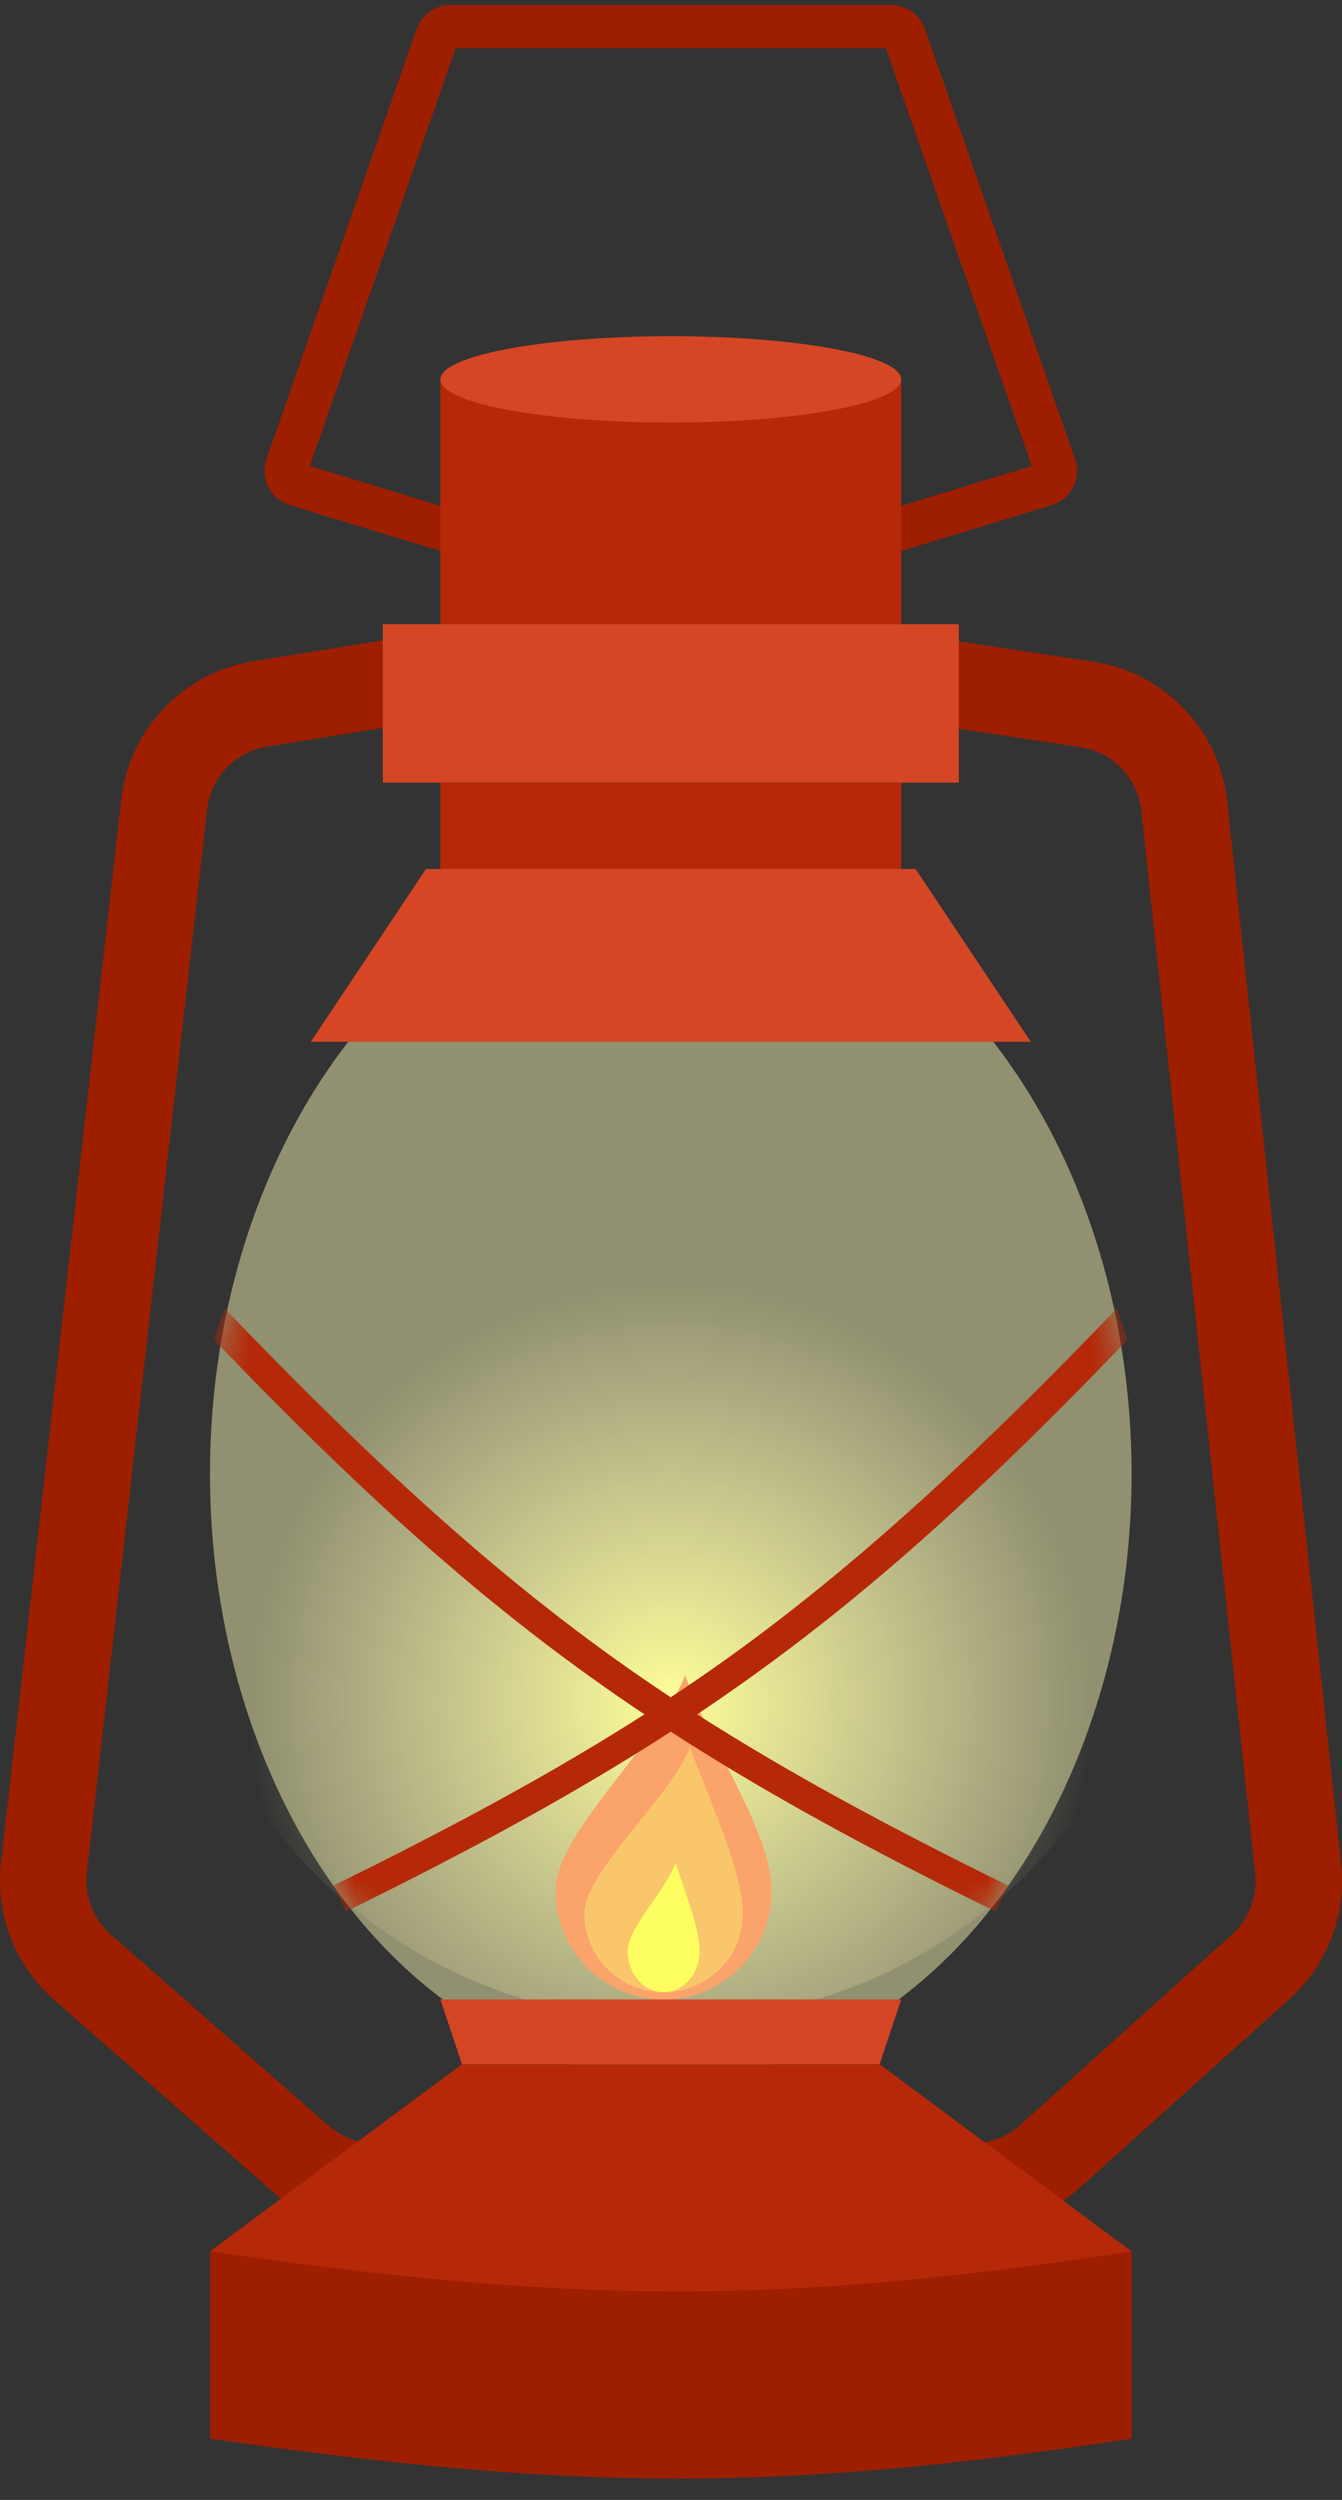 <svg width="51" height="95" viewBox="0 0 51 95" fill="none" xmlns="http://www.w3.org/2000/svg">
<rect x="0" y="0" width="51" height="95" fill="#333333" stroke="none"/>
<path fill-rule="evenodd" clip-rule="evenodd" d="M15.445 27.55C15.299 27.55 15.153 27.562 15.009 27.585L10.153 28.369C8.941 28.564 8.008 29.543 7.87 30.762L3.301 71.156C3.2 72.045 3.542 72.928 4.215 73.519L3.131 74.753L4.215 73.519L12.475 80.772C12.975 81.21 13.616 81.452 14.281 81.452H36.946C37.622 81.452 38.274 81.202 38.777 80.75L46.811 73.52C47.463 72.932 47.794 72.068 47.701 71.195L43.373 30.808C43.241 29.572 42.292 28.581 41.063 28.394L35.697 27.581C35.561 27.561 35.424 27.55 35.287 27.55H15.445ZM14.486 24.344C14.803 24.293 15.124 24.267 15.445 24.267H35.287C35.589 24.267 35.89 24.29 36.188 24.335L41.554 25.148C44.259 25.558 46.347 27.739 46.638 30.458L50.966 70.845C51.172 72.765 50.443 74.668 49.007 75.96L40.973 83.19C39.868 84.185 38.434 84.735 36.946 84.735H14.281C12.819 84.735 11.407 84.204 10.309 83.239L11.284 82.129L10.309 83.239L2.048 75.986C0.567 74.686 -0.183 72.744 0.038 70.787L4.607 30.393C4.91 27.71 6.964 25.557 9.63 25.127L14.486 24.344Z" fill="#9E1E00"/>
<ellipse cx="25.492" cy="57.648" rx="19.154" ry="19.153" fill="url(#paint0_radial_338:1628)"/>
<path d="M29.323 71.876C29.323 74.142 27.486 75.98 25.219 75.98C22.952 75.98 21.114 74.142 21.114 71.876C21.114 69.609 24.945 66.404 26.04 63.667C27.134 66.677 29.323 69.609 29.323 71.876Z" fill="#F5562A"/>
<path d="M28.229 72.737C28.229 74.377 26.881 75.707 25.219 75.707C23.557 75.707 22.209 74.377 22.209 72.737C22.209 71.098 25.42 68.383 26.222 66.404C27.025 68.581 28.229 71.098 28.229 72.737Z" fill="#F5982A"/>
<path d="M26.587 74.135C26.587 75.003 25.974 75.707 25.219 75.707C24.463 75.707 23.851 75.003 23.851 74.135C23.851 73.267 25.31 71.829 25.675 70.781C26.04 71.934 26.587 73.267 26.587 74.135Z" fill="#FCFF17"/>
<ellipse cx="25.492" cy="56.006" rx="17.512" ry="22.983" fill="#FFFDB7" fill-opacity="0.46"/>
<mask id="mask0_338:1628" style="mask-type:alpha" maskUnits="userSpaceOnUse" x="7" y="33" width="37" height="46">
<ellipse cx="25.492" cy="56.006" rx="17.512" ry="22.983" fill="white"/>
</mask>
<g mask="url(#mask0_338:1628)">
<path fill-rule="evenodd" clip-rule="evenodd" d="M26.491 65.148C29.901 67.326 33.692 69.387 38.319 71.658L37.837 72.641C32.987 70.26 29.042 68.104 25.491 65.806C21.94 68.104 17.995 70.26 13.145 72.641L12.663 71.658C17.291 69.387 21.081 67.326 24.491 65.148C18.858 61.382 14.127 57.154 8.131 50.913L8.526 49.713C14.606 56.041 19.751 60.711 25.491 64.499C31.232 60.711 36.376 56.041 42.456 49.713L42.851 50.913C36.855 57.154 32.124 61.382 26.491 65.148Z" fill="#B52908"/>
</g>
<path d="M7.98 85.556V92.67C21.743 94.656 29.513 94.735 43.005 92.67V85.556H7.98Z" fill="#9E1E00"/>
<path d="M17.557 78.443L7.98 85.557C21.743 87.542 29.513 87.621 43.005 85.557L33.427 78.443H17.557Z" fill="#B52908"/>
<path d="M34.249 75.98H16.736L17.557 78.443H33.428L34.249 75.98Z" fill="#D44624"/>
<path fill-rule="evenodd" clip-rule="evenodd" d="M17.319 1.831L11.773 17.711L17.131 19.342H33.852L39.211 17.711L33.665 1.831H17.319ZM39.305 17.98C39.305 17.98 39.305 17.98 39.305 17.98L39.305 17.98ZM33.814 19.354C33.814 19.354 33.814 19.354 33.813 19.354L33.813 19.354L33.814 19.354ZM17.169 19.354L17.17 19.354L17.17 19.354C17.17 19.354 17.17 19.354 17.169 19.354ZM15.833 1.106C16.024 0.557 16.543 0.189 17.124 0.189H33.859C34.441 0.189 34.959 0.557 35.151 1.106L40.855 17.439C41.111 18.173 40.705 18.973 39.962 19.199L34.291 20.924C34.162 20.964 34.028 20.984 33.893 20.984H17.091C16.956 20.984 16.822 20.964 16.692 20.924L11.022 19.199C10.278 18.973 9.872 18.173 10.129 17.439L15.833 1.106Z" fill="#9E1E00"/>
<rect x="16.736" y="14.417" width="17.512" height="9.85" fill="#B52908"/>
<rect x="14.547" y="23.72" width="21.89" height="6.019" fill="#D44624"/>
<rect x="16.736" y="29.739" width="17.512" height="4.378" fill="#B52908"/>
<path d="M39.174 39.59H11.811L16.189 33.023H34.796L39.174 39.59Z" fill="#D44624"/>
<ellipse cx="25.492" cy="14.417" rx="8.756" ry="1.642" fill="#D44624"/>
<defs>
<radialGradient id="paint0_radial_338:1628" cx="0" cy="0" r="1" gradientUnits="userSpaceOnUse" gradientTransform="translate(25.492 64.762) rotate(90) scale(24.078 24.079)">
<stop stop-color="#FDFF7C"/>
<stop offset="0.672" stop-color="#FEFFBF" stop-opacity="0"/>
</radialGradient>
</defs>
</svg>
